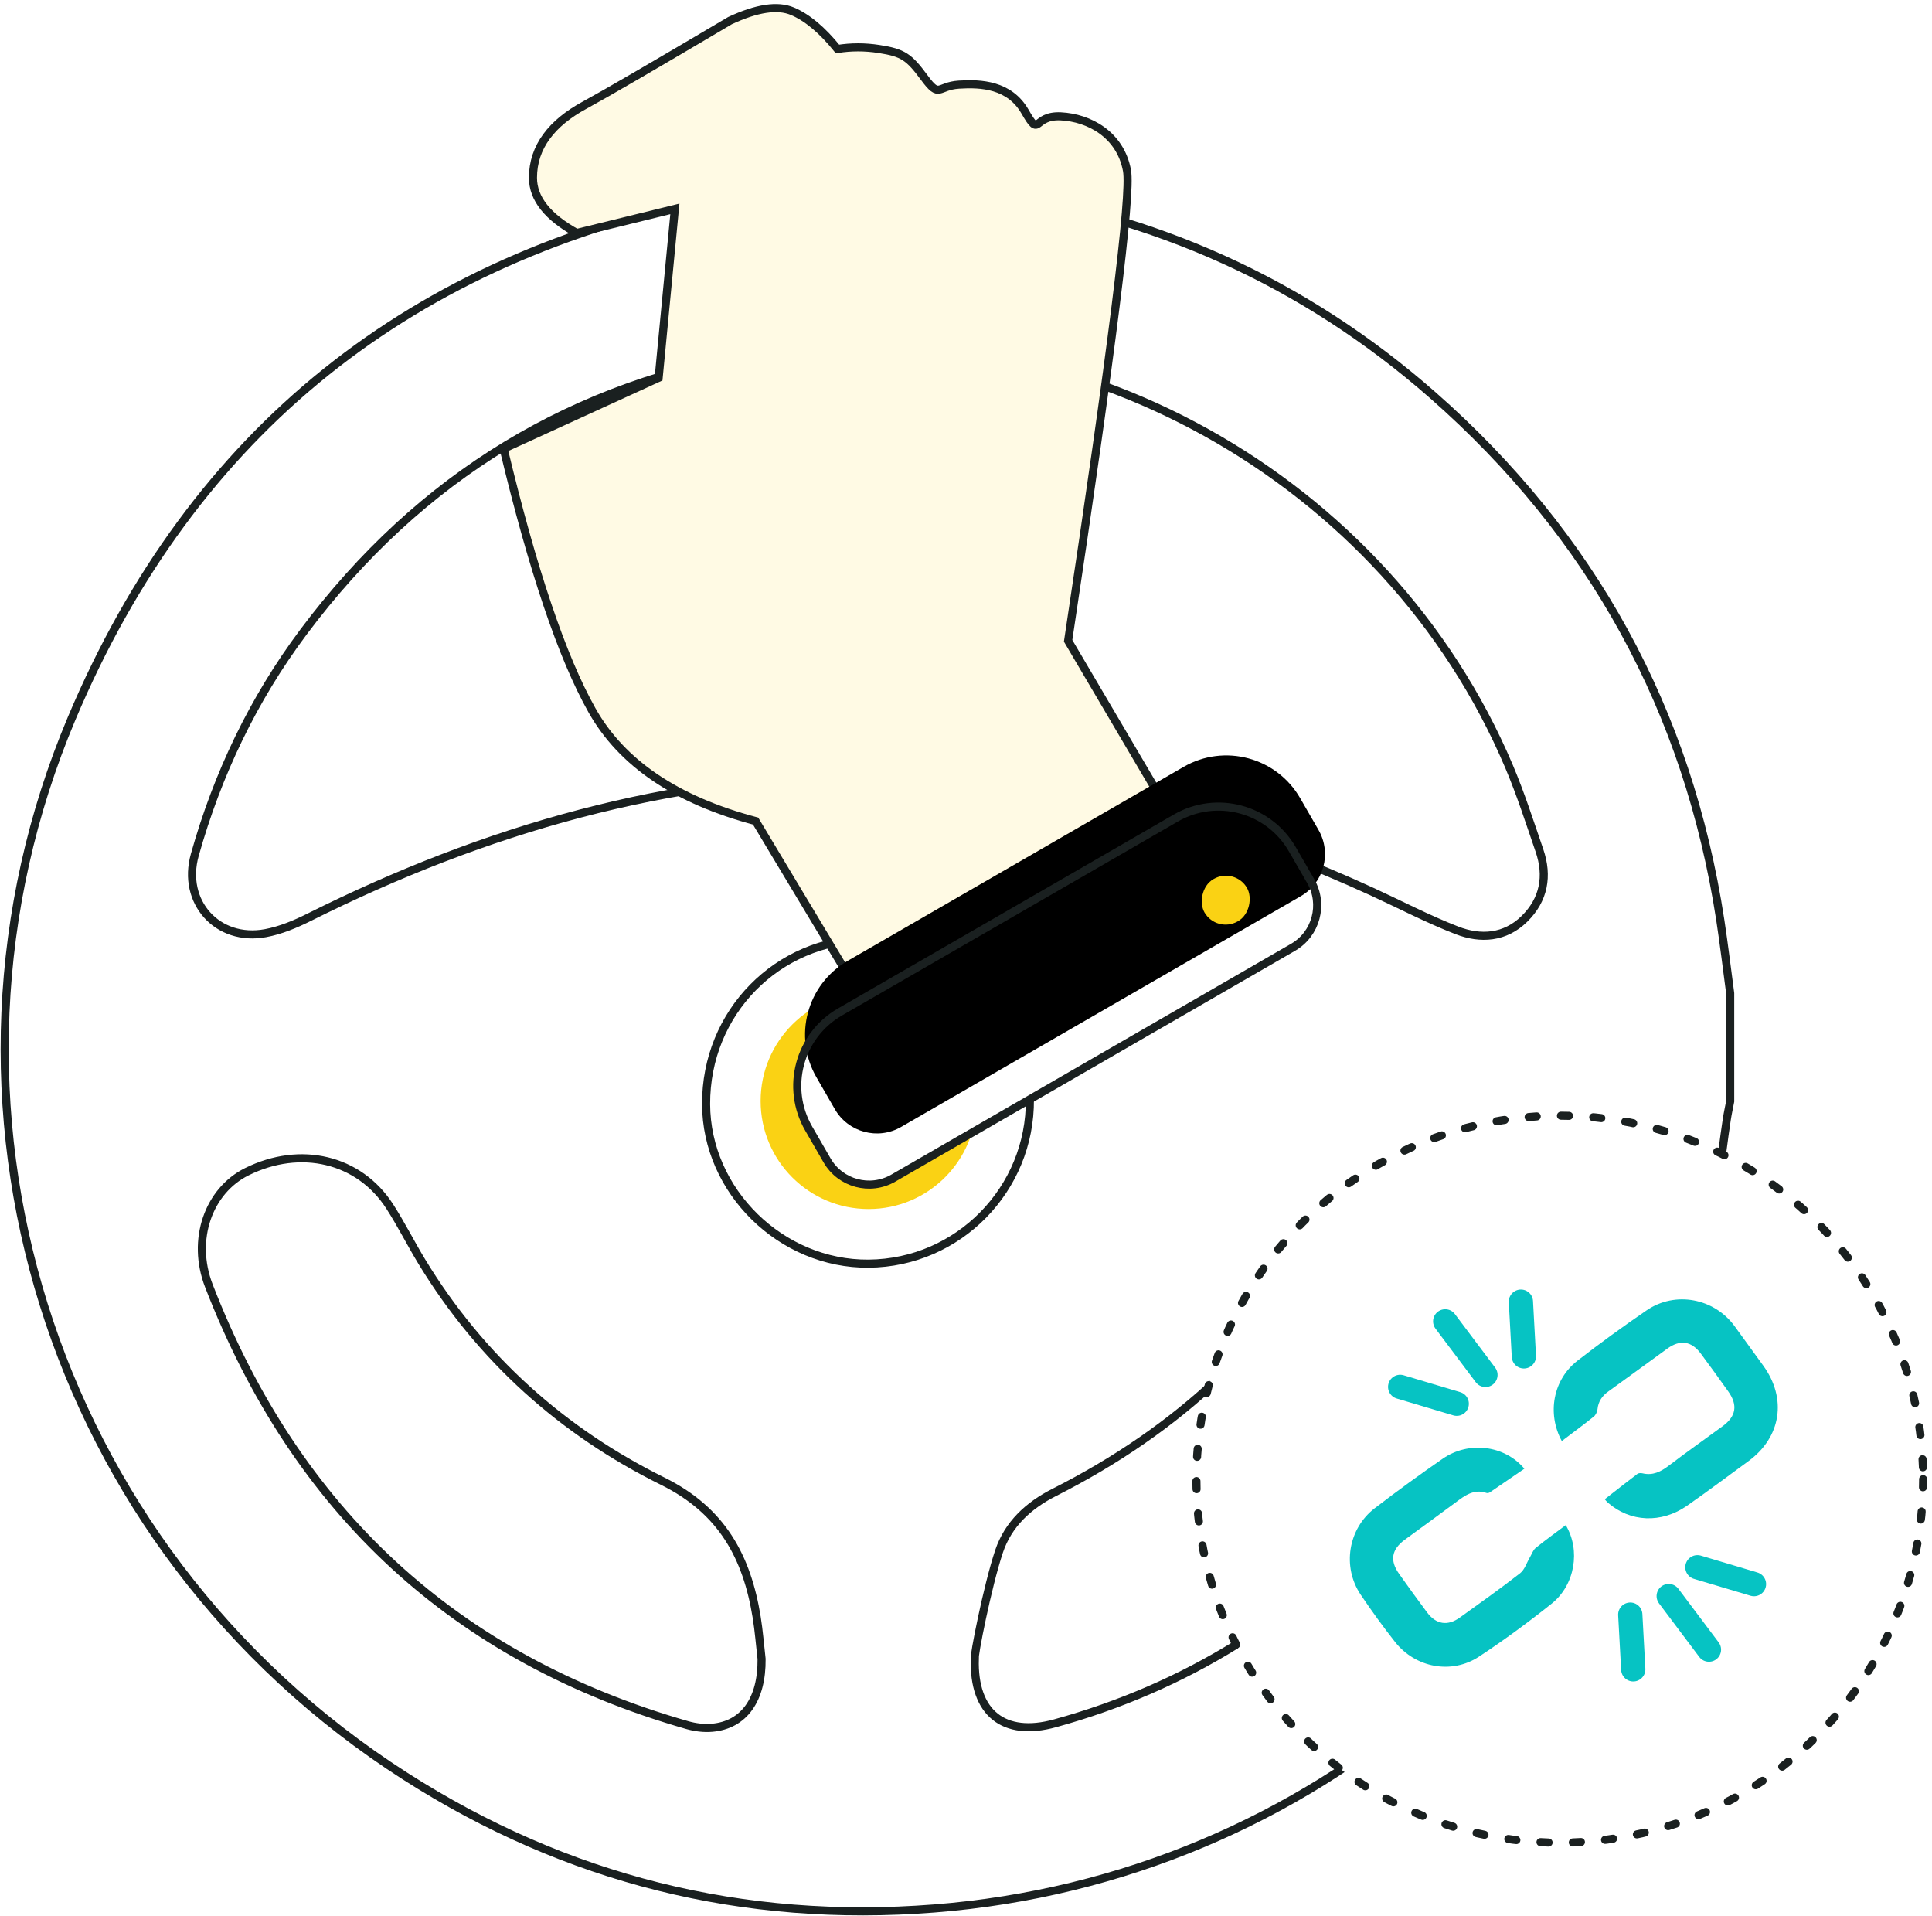 <?xml version="1.0" encoding="UTF-8"?>
<svg width="239px" height="237px" viewBox="0 0 239 237" version="1.1" xmlns="http://www.w3.org/2000/svg" xmlns:xlink="http://www.w3.org/1999/xlink">
    <!-- Generator: Sketch 47 (45396) - http://www.bohemiancoding.com/sketch -->
    <title>icon_drivingstyle</title>
    <desc>Created with Sketch.</desc>
    <defs>
        <polygon id="path-1" points="0 0 228 0 228 227 0 227"></polygon>
        <path d="M-7.592,35.413 C-7.592,29.587 -2.87,24.864 2.957,24.864 L50.945,24.864 C56.771,24.864 61.494,29.586 61.494,35.413 L61.494,39.958 C61.494,43.273 58.807,45.961 55.499,45.961 L-1.597,45.961 C-4.908,45.961 -7.592,43.268 -7.592,39.958 L-7.592,35.413 Z" id="path-3"></path>
        <filter x="-4.3%" y="-14.2%" width="108.7%" height="128.4%" filterUnits="objectBoundingBox" id="filter-4">
            <feOffset dx="-4" dy="-5" in="SourceAlpha" result="shadowOffsetInner1"></feOffset>
            <feComposite in="shadowOffsetInner1" in2="SourceAlpha" operator="arithmetic" k2="-1" k3="1" result="shadowInnerInner1"></feComposite>
            <feColorMatrix values="0 0 0 0 0.936   0 0 0 0 0.936   0 0 0 0 0.936  0 0 0 1 0" type="matrix" in="shadowInnerInner1"></feColorMatrix>
        </filter>
    </defs>
    <g id="Insurance" stroke="none" stroke-width="1" fill="none" fill-rule="evenodd">
        <g id="Insurance_Teilkasko" transform="translate(-1112, -3071)">
            <g id="icon_drivingstyle" transform="translate(1096, 3069)">
                <g id="Group-12" transform="translate(10, 18)">
                    <g id="Page-1">
                        <g id="Group-3">
                            <mask id="mask-2" fill="white">
                                <use xlink:href="#path-1"></use>
                            </mask>
                            <g id="Clip-2"></g>
                            <path d="M194.583,97.65 C192.182,100.011 189.163,100.214 186.238,99.08 C182.626,97.68 179.174,95.869 175.647,94.251 C161.37,87.7 146.524,83.065 130.895,81.241 C125.045,80.558 119.143,80.318 113.265,79.876 C88.78,80.027 65.995,86.585 44.271,97.444 C42.554,98.303 40.711,99.077 38.84,99.423 C32.904,100.52 28.458,95.567 30.097,89.74 C32.91,79.74 37.323,70.487 43.547,62.169 C57.923,42.958 76.947,31.357 100.627,27.584 C138.757,21.508 177.568,43.116 192.684,78.82 C194.116,82.201 195.24,85.716 196.437,89.193 C197.528,92.363 196.99,95.282 194.583,97.65 M194.806,143.254 C190.957,153.835 185.252,163.314 177.716,171.653 C166.442,184.128 152.722,192.69 136.507,197.159 C130.162,198.908 126.396,195.857 126.588,189.202 C126.393,189.15 128.146,180.177 129.596,175.871 C130.716,172.548 133.198,170.227 136.401,168.607 C151.682,160.876 163.804,149.875 171.792,134.471 C175.445,127.425 183.394,125.284 190.39,129.016 C195.058,131.506 196.916,137.453 194.806,143.254 M113.46,140.305 C102.634,140.401 93.386,131.33 93.348,120.579 C93.308,109.252 102.141,100.249 113.385,100.157 C124.181,100.07 133.313,109.11 133.403,119.975 C133.497,131.097 124.56,140.207 113.46,140.305 M94.091,197.709 C93.08,197.798 91.994,197.661 91.013,197.38 C62.274,189.141 42.632,170.897 31.841,143.044 C29.626,137.326 31.806,131.28 36.532,128.933 C43.182,125.63 50.422,127.347 54.205,133.215 C55.634,135.431 56.815,137.805 58.187,140.06 C65.475,152.032 75.586,161.086 88.002,167.223 C95.326,170.844 98.399,176.592 99.604,184.026 C99.882,185.739 100.013,187.475 100.212,189.201 C100.267,194.192 98.058,197.361 94.091,197.709 M183.25,32.886 C167.338,18.904 148.761,10.617 127.828,7.619 C125.236,7.248 122.633,6.955 120.036,6.626 L106.703,6.626 C102.797,7.169 98.854,7.524 94.991,8.286 C57.033,15.764 29.884,37.236 14.863,72.86 C-5.046,120.075 11.779,175.302 56.127,203.698 C76.065,216.463 97.957,221.92 121.553,220.068 C168.221,216.404 206.809,183.123 217.296,137.483 C218.428,132.559 218.853,127.471 219.615,122.46 C219.729,121.712 219.894,120.972 220.036,120.228 L220.036,106.863 C219.631,103.85 219.275,100.83 218.815,97.826 C214.832,71.851 202.936,50.183 183.25,32.886 Z" id="Fill-1" stroke="#1A2020" fill="#FFFFFF" mask="url(#mask-2)"></path>
                        </g>
                        <path d="M100.093,120.182 C100.093,127.563 106.073,133.548 113.452,133.548 C120.83,133.548 126.811,127.563 126.811,120.182 C126.811,112.801 120.83,106.817 113.452,106.817 C106.073,106.817 100.093,112.801 100.093,120.182 Z" id="Fill-4" fill="#FAD214"></path>
                    </g>
                </g>
                <g id="Group-23" transform="translate(78, 3)">
                    <path d="M31.472,100.56 C21.667,97.965 14.922,93.399 11.237,86.864 C7.551,80.329 3.905,69.541 0.299,54.499 L19.48,45.726 L21.485,24.835 L9.338,27.816 C5.733,25.828 3.93,23.552 3.93,20.987 C3.93,17.14 6.301,14.194 10.291,12.023 C12.952,10.576 18.958,7.084 28.309,1.546 C31.626,6.10622664e-14 34.198,-0.386 36.025,0.386 C37.853,1.159 39.713,2.716 41.605,5.058 C43.288,4.788 44.998,4.788 46.734,5.058 C49.73,5.523 50.446,6.038 52.357,8.625 C54.268,11.212 53.938,9.638 56.639,9.466 C59.339,9.294 62.885,9.46 64.809,12.82 C66.734,16.179 65.725,13.216 69.229,13.39 C72.734,13.564 76.593,15.632 77.416,20.097 C77.965,23.073 75.537,42.461 70.133,78.26 L88.016,108.638 C64.243,126.442 52.357,135.344 52.357,135.344 C52.357,135.344 45.395,123.749 31.472,100.56 Z" id="Path-2" stroke="#1A2020" fill="#FFFAE4"></path>
                    <g id="Group-21" transform="translate(67.805, 121.572) rotate(30) translate(-67.805, -121.572) translate(40.855, 85.864)">
                        <g id="Rectangle-51" stroke-linecap="round" stroke-linejoin="round" transform="translate(26.951, 35.413) scale(-1, 1) rotate(60) translate(-26.951, -35.413) ">
                            <use fill="#FFFFFF" fill-rule="evenodd" xlink:href="#path-3"></use>
                            <use fill="black" fill-opacity="1" filter="url(#filter-4)" xlink:href="#path-3"></use>
                            <use stroke="#1A2020" stroke-width="1" xlink:href="#path-3"></use>
                        </g>
                        <rect id="Rectangle-52" fill="#FAD214" transform="translate(40.237, 15.069) scale(-1, 1) rotate(60) translate(-40.237, -15.069) " x="37.2" y="12.055" width="6.073" height="6.028" rx="3.014"></rect>
                    </g>
                </g>
                <g id="Group-31" transform="translate(164, 140)">
                    <ellipse id="Oval-4" stroke="#1A2020" fill="#FFFFFF" stroke-linecap="round" stroke-dasharray="1,3,1,3" cx="44.952" cy="44.964" rx="44.952" ry="44.964"></ellipse>
                    <g id="Group-22" transform="translate(16.857, 16.862)">
                        <g id="Page-1" transform="translate(29.001, 29.035) rotate(9) translate(-29.001, -29.035) translate(3.758, 3.818)" fill="#06C3C3">
                            <path d="M19.674,23.844 C18.378,25.073 17.152,26.241 15.915,27.398 C15.819,27.488 15.637,27.557 15.513,27.536 C13.882,27.256 12.915,28.281 11.917,29.304 C10.104,31.164 8.257,32.991 6.431,34.839 C5.006,36.281 4.989,37.665 6.398,39.105 C7.774,40.51 9.157,41.909 10.567,43.279 C11.907,44.583 13.35,44.58 14.674,43.27 C16.863,41.103 19.069,38.95 21.17,36.7 C21.67,36.165 21.78,35.266 22.071,34.535 C22.238,34.117 22.31,33.613 22.592,33.299 C23.628,32.147 24.734,31.057 25.822,29.935 C28.143,32.698 28.111,37.069 25.623,39.794 C23.124,42.531 20.508,45.179 17.771,47.675 C14.772,50.411 10.214,50.272 7.227,47.508 C5.459,45.872 3.752,44.16 2.111,42.395 C-0.714,39.354 -0.708,34.583 2.156,31.563 C4.546,29.043 7.006,26.585 9.518,24.188 C12.305,21.528 16.788,21.327 19.674,23.844" id="Fill-1"></path>
                            <path d="M23.712,19.739 C21.326,16.62 21.483,12.366 24.076,9.611 C26.492,7.043 28.988,4.543 31.552,2.122 C34.673,-0.826 39.574,-0.664 42.616,2.369 C44.035,3.784 45.449,5.205 46.865,6.622 C50.43,10.189 50.445,15.028 46.898,18.591 C44.698,20.801 42.525,23.04 40.28,25.203 C37.469,27.912 33.624,28.332 30.511,26.359 C30.331,26.245 30.178,26.09 30.086,26.014 C31.269,24.747 32.417,23.505 33.589,22.287 C33.715,22.156 33.992,22.103 34.19,22.119 C35.503,22.224 36.404,21.57 37.269,20.665 C39.167,18.678 41.139,16.763 43.075,14.813 C44.532,13.346 44.548,11.942 43.099,10.46 C41.749,9.08 40.384,7.714 39.006,6.362 C37.625,5.008 36.205,5.021 34.821,6.398 C32.688,8.519 30.579,10.664 28.439,12.777 C27.762,13.445 27.408,14.188 27.459,15.156 C27.476,15.481 27.357,15.901 27.144,16.135 C26.047,17.341 24.9,18.502 23.712,19.739" id="Fill-3"></path>
                        </g>
                        <g id="Group-30" transform="translate(6.471, 2.416)" stroke-linecap="round" stroke="#06C3C3" stroke-width="3">
                            <g id="Group-29" transform="translate(-0, -0)">
                                <g id="Group-27" transform="translate(-0, 0)">
                                    <g id="Page-1" transform="translate(9.323, 9.386) rotate(8) translate(-9.323, -9.386) translate(1.091, 1.163)">
                                        <g id="Group-25" transform="translate(0, -0)">
                                            <g id="Group-26" transform="translate(8.49, 7.884) rotate(180) translate(-8.49, -7.884) translate(0.808, 0.209)">
                                                <path d="M2.66453526e-13,7.335 L1.307,13.986" id="Stroke-1"></path>
                                                <path d="M4.389,4.401 L10.241,10.269" id="Stroke-3"></path>
                                                <path d="M7.409,0.375 L14.63,1.467" id="Stroke-4"></path>
                                            </g>
                                        </g>
                                    </g>
                                </g>
                                <g id="Group-27" transform="translate(38.202, 43.063) rotate(180) translate(-38.202, -43.063) translate(28.872, 33.196)">
                                    <g id="Page-1" transform="translate(9.323, 9.386) rotate(8) translate(-9.323, -9.386) translate(1.091, 1.163)">
                                        <g id="Group-25" transform="translate(0, -0)">
                                            <g id="Group-26" transform="translate(8.49, 7.884) rotate(180) translate(-8.49, -7.884) translate(0.808, 0.209)">
                                                <path d="M2.66453526e-13,7.335 L1.307,13.986" id="Stroke-1"></path>
                                                <path d="M4.389,4.401 L10.241,10.269" id="Stroke-3"></path>
                                                <path d="M7.409,0.375 L14.63,1.467" id="Stroke-4"></path>
                                            </g>
                                        </g>
                                    </g>
                                </g>
                            </g>
                        </g>
                    </g>
                </g>
            </g>
        </g>
    </g>
</svg>